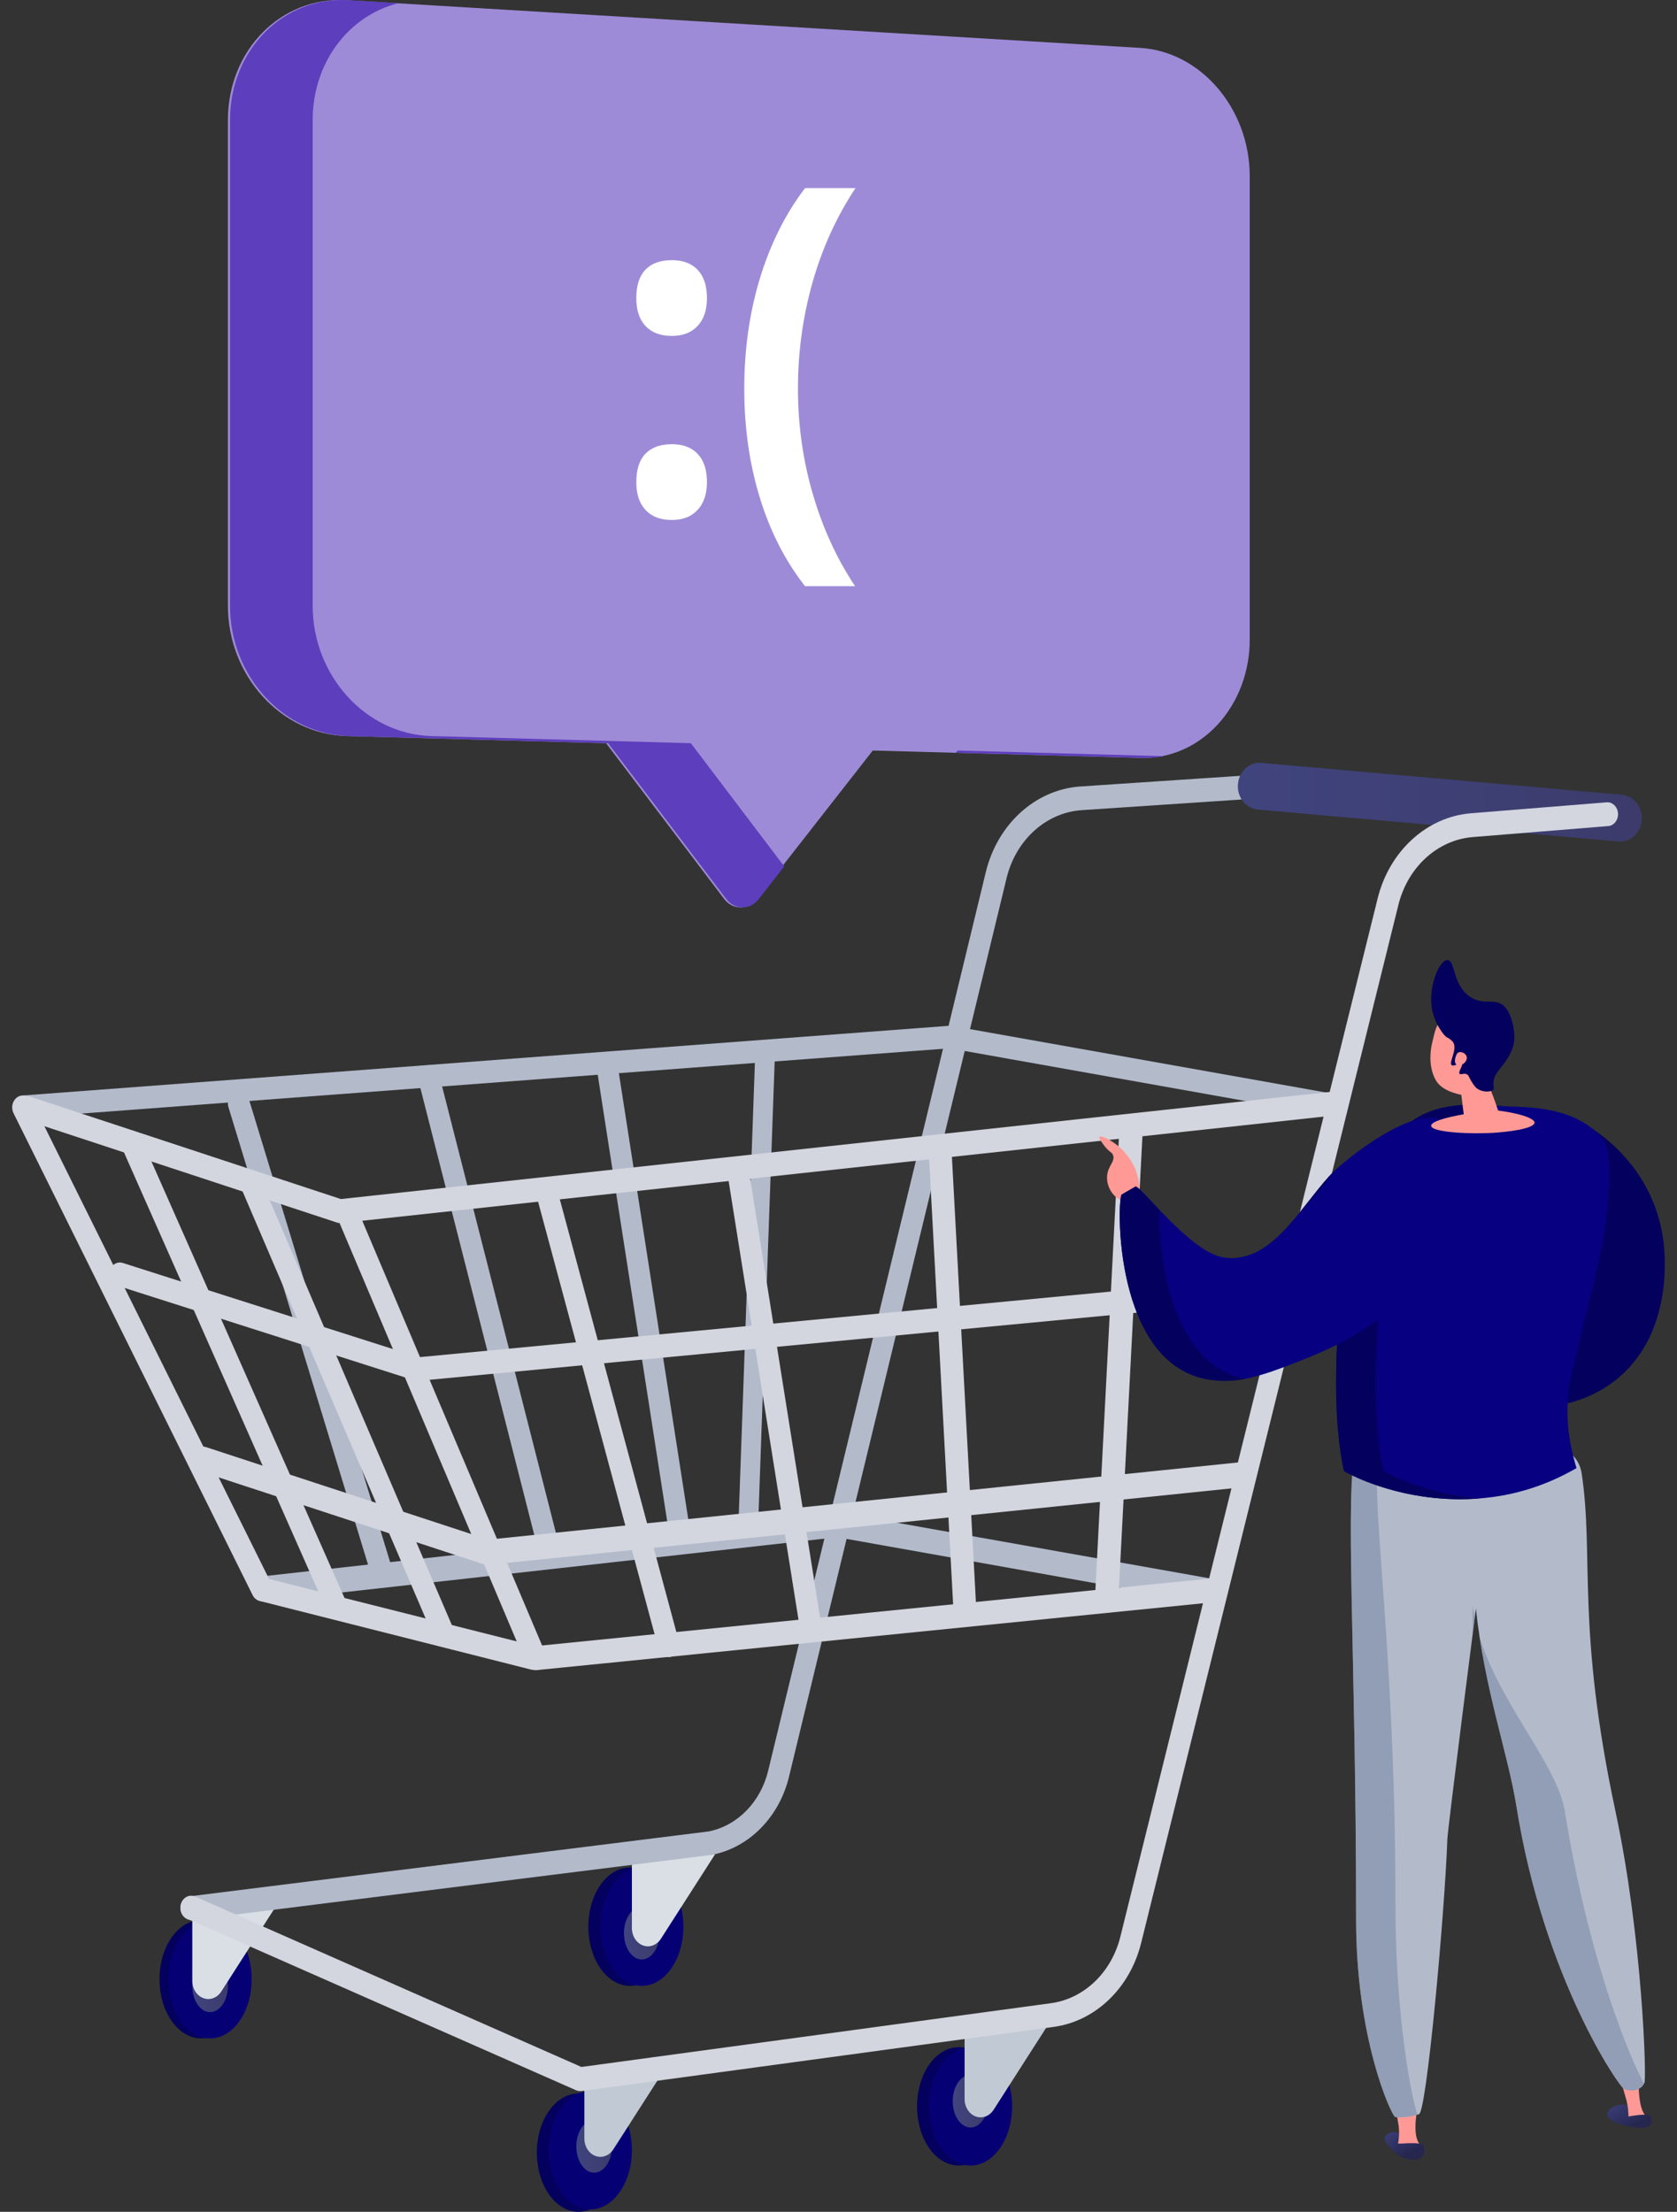 <?xml version="1.0" encoding="UTF-8"?>
<svg fill="none" viewBox="0 0 91 120" xmlns="http://www.w3.org/2000/svg">
<rect x="0" y="0" width="91" height="120" fill="#333333" stroke="none"/>
<path d="m13.169 107.38c0 1.774-1.011 3.212-2.257 3.212-1.246 0-2.257-1.438-2.257-3.212 0-1.773 1.011-3.21 2.257-3.21 1.246 0 2.257 1.437 2.257 3.21z" fill="#04005D"/>
<path d="m13.657 107.38c0 1.774-1.011 3.212-2.256 3.212-1.246 0-2.257-1.438-2.257-3.212 0-1.773 1.009-3.21 2.257-3.21 1.247 0 2.256 1.439 2.256 3.21z" fill="#060075"/>
<path d="m12.368 107.74c0 0.789-0.433 1.428-0.968 1.428s-0.966-0.639-0.966-1.428 0.433-1.426 0.966-1.426c0.533 0 0.968 0.639 0.968 1.426z" fill="url(#i)"/>
<path d="m10.434 103.74v3.726c0 0.547 0.389 0.991 0.87 0.991 0.278 0 0.538-0.151 0.702-0.406l2.941-4.588-4.513 0.277z" fill="#DADFE5"/>
<path d="m36.438 104.53c0 1.773-1.011 3.211-2.257 3.211-1.246 0-2.256-1.438-2.256-3.211s1.009-3.21 2.256-3.21c1.247 0 2.257 1.437 2.257 3.21z" fill="#04005D"/>
<path d="m37.083 104.53c0 1.773-1.009 3.211-2.256 3.211-1.247 0-2.257-1.438-2.257-3.211s1.011-3.21 2.257-3.21c1.246 0 2.256 1.438 2.256 3.21z" fill="#060075"/>
<path d="m35.793 104.88c0 0.789-0.433 1.428-0.968 1.428-0.535 0-0.967-0.639-0.967-1.428s0.433-1.426 0.967-1.426c0.533 0 0.968 0.638 0.968 1.426z" fill="url(#h)"/>
<path d="m34.289 100.88v3.726c-3e-4 0.262 0.091 0.514 0.254 0.7 0.163 0.186 0.384 0.291 0.615 0.291 0.278 0 0.539-0.151 0.703-0.407l2.942-4.588-4.513 0.278z" fill="#DADFE5"/>
<path d="m10.346 104.17c-0.299-0.015-0.539-0.279-0.556-0.61-0.017-0.332 0.196-0.624 0.492-0.675l28.181-3.523c1.555-0.313 2.808-1.592 3.219-3.285l11.81-48.757c0.629-2.596 2.674-4.463 5.092-4.648l8.572-0.571c0.216-0.032 0.43 0.073 0.555 0.271 0.124 0.199 0.139 0.458 0.036 0.671-0.102 0.214-0.303 0.346-0.521 0.343l-8.566 0.571c-1.92 0.147-3.544 1.631-4.042 3.694l-11.805 48.748c-0.534 2.194-2.167 3.846-4.186 4.234l-28.215 3.536h-0.066z" fill="#B3BBCB"/>
<path d="m29.842 84.907c-0.258-4e-4 -0.485-0.193-0.555-0.471l-6.581-25.817c-0.087-0.344 0.09-0.702 0.397-0.8 0.307-0.098 0.626 0.101 0.714 0.445l6.581 25.816c0.043 0.165 0.025 0.343-0.05 0.493-0.074 0.15-0.199 0.261-0.347 0.308-0.051 0.017-0.105 0.026-0.158 0.026z" fill="#B3BBCB"/>
<path d="m36.94 84.193c-0.277 5e-4 -0.515-0.228-0.562-0.54l-4.015-25.805c-0.055-0.355 0.152-0.695 0.463-0.758 0.311-0.063 0.607 0.174 0.662 0.529l4.015 25.805c0.054 0.356-0.153 0.695-0.464 0.758-0.033 0.006-0.066 0.01-0.1 0.01z" fill="#B3BBCB"/>
<path d="m40.626 82.766h-0.022c-0.294-0.015-0.523-0.315-0.511-0.669l0.886-24.873c3e-3 -0.172 0.064-0.335 0.169-0.451 0.105-0.116 0.245-0.176 0.387-0.166 0.295 0.015 0.524 0.315 0.512 0.669l-0.887 24.873c-0.011 0.345-0.247 0.617-0.534 0.617z" fill="#B3BBCB"/>
<path d="m20.736 86.013c-0.253-3e-4 -0.477-0.178-0.557-0.443l-7.789-25.523c-0.086-0.333 0.08-0.683 0.379-0.793 0.298-0.11 0.622 0.057 0.736 0.381l7.789 25.524c0.063 0.198 0.034 0.418-0.076 0.589s-0.29 0.272-0.481 0.27v-0.006z" fill="#B3BBCB"/>
<path d="m87.92 45.654h-0.099l-19.486-1.724c-0.442-0.008-0.843-0.279-1.04-0.704-0.198-0.425-0.159-0.933 0.101-1.317 0.259-0.385 0.696-0.582 1.133-0.512l19.487 1.723c0.628 0.063 1.1 0.643 1.074 1.321-0.025 0.677-0.539 1.215-1.17 1.224v-0.01z" fill="url(#g)"/>
<path d="m33.644 116.79c0 1.773-1.011 3.211-2.256 3.211-1.246 0-2.257-1.438-2.257-3.211 0-1.774 1.011-3.21 2.257-3.21 1.246 0 2.256 1.436 2.256 3.21z" fill="#04005D"/>
<path d="m34.289 116.66c0 1.774-1.011 3.21-2.256 3.21-1.246 0-2.257-1.436-2.257-3.21 0-1.773 1.011-3.211 2.257-3.211 1.246 0 2.256 1.438 2.256 3.211z" fill="#060075"/>
<path d="m33.207 116.45c0 0.789-0.433 1.428-0.967 1.428-0.534 0-0.967-0.639-0.967-1.428s0.432-1.426 0.967-1.426c0.535 0 0.967 0.643 0.967 1.426z" fill="url(#f)"/>
<path d="m31.71 112.3v3.729c0 0.263 0.092 0.515 0.255 0.7 0.163 0.186 0.384 0.29 0.615 0.29 0.278 0 0.538-0.151 0.702-0.407l2.942-4.588-4.513 0.276z" fill="#C1CAD4"/>
<path d="m54.276 114.28c0 1.774-1.011 3.21-2.256 3.21-1.246 0-2.257-1.436-2.257-3.21 0-1.773 1.011-3.211 2.257-3.211 1.246 0 2.256 1.438 2.256 3.211z" fill="#04005D"/>
<path d="m54.921 114.28c0 1.773-1.011 3.211-2.257 3.211-1.246 0-2.257-1.438-2.257-3.211s1.011-3.21 2.257-3.21c1.246 0 2.257 1.437 2.257 3.21z" fill="#060075"/>
<path d="m53.631 114c0 0.787-0.433 1.426-0.966 1.426s-0.968-0.639-0.968-1.426c0-0.788 0.433-1.428 0.968-1.428s0.966 0.646 0.966 1.428z" fill="url(#e)"/>
<path d="m52.342 110.15v3.735c0 0.547 0.389 0.991 0.87 0.991 0.278 0 0.538-0.151 0.702-0.406l2.941-4.589-4.513 0.269z" fill="#C1CAD4"/>
<path d="m1.304 60.647c-0.297-0.023-0.53-0.276-0.541-0.587-0.011-0.311 0.205-0.581 0.499-0.626l50.253-3.781c0.047-0.003 0.094 1e-4 0.141 0.008l20.805 3.703c0.213 0.028 0.395 0.176 0.473 0.386s0.039 0.447-0.101 0.618c-0.14 0.171-0.358 0.247-0.569 0.199l-20.734-3.692-50.184 3.773h-0.043z" fill="#B3BBCB"/>
<path d="m18.269 66.324-16.934-5.574c-0.208-0.059-0.371-0.24-0.423-0.472-0.052-0.232 0.015-0.477 0.174-0.637 0.159-0.161 0.385-0.211 0.587-0.131l16.823 5.544 53.837-5.829c0.154-0.019 0.309 0.032 0.428 0.142 0.12 0.109 0.195 0.268 0.208 0.44 0.015 0.171-0.032 0.342-0.13 0.475-0.098 0.133-0.24 0.217-0.394 0.233l-53.952 5.842c-0.019 4e-4 -0.038-5e-4 -0.057-0.003-0.057-2e-4 -0.114-0.01-0.169-0.029z" fill="#D3D6DF"/>
<path d="m65.95 87.048c-0.03-3e-4 -0.059-0.003-0.089-0.007l-20.436-3.64-31.091 3.468c-0.214 0.04-0.43-0.061-0.56-0.263-0.13-0.202-0.152-0.47-0.058-0.697 0.094-0.227 0.289-0.374 0.506-0.383l31.165-3.468c0.048-0.007 0.096-0.007 0.144 0l20.507 3.646c0.298 0.057 0.51 0.368 0.487 0.718-0.023 0.349-0.272 0.621-0.575 0.625v0.002z" fill="#B3BBCB"/>
<path d="m28.543 90.244-10.25-24.2c-0.098-0.211-0.086-0.466 0.033-0.664s0.324-0.307 0.536-0.285c0.212 0.022 0.396 0.172 0.48 0.391l10.074 23.788 36.488-3.656c0.306-0.011 0.567 0.247 0.596 0.589 0.029 0.341-0.183 0.649-0.486 0.704l-36.893 3.701c-0.018 0.002-0.036 0.003-0.054 0.003-0.224 8e-4 -0.428-0.144-0.524-0.371z" fill="#D3D6DF"/>
<path d="m28.949 90.599c-0.048 2e-4 -0.095-0.006-0.142-0.019l-14.734-3.725c-0.156-0.044-0.289-0.159-0.367-0.317l-12.962-26.122c-0.109-0.204-0.11-0.459-0.002-0.663s0.307-0.327 0.519-0.319c0.212 0.008 0.403 0.146 0.498 0.359l12.842 25.874 14.487 3.651c0.284 0.078 0.471 0.382 0.436 0.708-0.035 0.326-0.283 0.57-0.575 0.569v0.004z" fill="#D3D6DF"/>
<path d="m22.651 74.918c-0.056 1e-4 -0.111-0.008-0.164-0.025l-16.144-5.148c-0.31-0.099-0.488-0.452-0.397-0.79s0.416-0.531 0.726-0.432l16.04 5.113 47.672-4.521c0.212-0.028 0.422 0.072 0.546 0.261 0.125 0.189 0.145 0.437 0.052 0.647-0.092 0.21-0.283 0.348-0.496 0.36l-47.782 4.534-0.052 0.003z" fill="#D3D6DF"/>
<path d="m26.441 84.906c-0.053 3e-4 -0.106-0.008-0.158-0.024l-15.424-5.057c-0.201-0.066-0.356-0.252-0.408-0.488-0.052-0.236 0.008-0.487 0.158-0.658s0.365-0.235 0.566-0.169l15.322 5.022 40.911-4.21c0.217-0.042 0.435 0.062 0.565 0.269 0.13 0.207 0.151 0.481 0.053 0.711s-0.298 0.376-0.517 0.379l-41.015 4.218-0.052 0.007z" fill="#D3D6DF"/>
<path d="m36.287 89.902c-0.257 1e-4 -0.483-0.187-0.556-0.46l-6.58-24.42c-0.08-0.336 0.096-0.681 0.397-0.78s0.618 0.084 0.718 0.414l6.579 24.42c0.052 0.195 0.018 0.405-0.091 0.568s-0.282 0.259-0.466 0.259z" fill="#D3D6DF"/>
<path d="m43.967 88.795c-0.284 6e-4 -0.528-0.226-0.577-0.537l-3.935-24.703c-0.037-0.229 0.04-0.463 0.2-0.613 0.16-0.15 0.381-0.193 0.578-0.114 0.197 0.079 0.341 0.27 0.377 0.499l3.935 24.703c0.057 0.355-0.156 0.693-0.476 0.756-0.034 0.006-0.068 0.009-0.102 0.009z" fill="#D3D6DF"/>
<path d="m52.357 87.944c-0.33-9e-4 -0.603-0.272-0.622-0.619l-1.32-24.493c-0.037-0.247 0.062-0.494 0.257-0.638 0.194-0.144 0.449-0.159 0.658-0.039 0.208 0.12 0.334 0.354 0.324 0.604l1.32 24.493c0.019 0.361-0.244 0.67-0.587 0.69l-0.029 0.003z" fill="#D3D6DF"/>
<path d="m60.074 87.048h-0.034c-0.169-0.009-0.328-0.085-0.442-0.212s-0.172-0.295-0.163-0.466l1.301-25.044c-0.012-0.246 0.116-0.478 0.329-0.597 0.214-0.119 0.476-0.105 0.675 0.036 0.2 0.141 0.303 0.385 0.265 0.629l-1.301 25.043c-0.016 0.34-0.293 0.609-0.631 0.611z" fill="#D3D6DF"/>
<path d="m24.049 89.188c-0.22 6e-4 -0.421-0.141-0.517-0.363l-10.463-24.405c-0.137-0.319-0.017-0.702 0.267-0.855 0.284-0.153 0.626-0.019 0.762 0.3l10.464 24.403c0.134 0.318 0.015 0.697-0.267 0.85-0.077 0.044-0.161 0.068-0.247 0.069z" fill="#D3D6DF"/>
<path d="m18.244 87.754c-0.214-2e-3 -0.409-0.14-0.505-0.356l-11.1-25.075c-0.105-0.208-0.099-0.463 0.015-0.665 0.114-0.201 0.317-0.315 0.528-0.295s0.395 0.17 0.477 0.39l11.095 25.077c0.088 0.2 0.079 0.437-0.025 0.626s-0.288 0.305-0.486 0.305v-0.007z" fill="#D3D6DF"/>
<path d="m31.473 113.45c-0.074 0-0.147-0.015-0.215-0.045l-21.111-9.307c-0.293-0.137-0.434-0.509-0.317-0.838 0.117-0.328 0.449-0.492 0.747-0.368l20.972 9.25 25.467-3.458c1.808-0.24 3.304-1.674 3.782-3.625l13.958-56.317c0.641-2.574 2.668-4.423 5.065-4.619l7.407-0.597c0.302 6e-3 0.55 0.267 0.572 0.602 0.022 0.335-0.19 0.633-0.488 0.687l-7.402 0.601c-1.905 0.156-3.516 1.625-4.026 3.67l-13.959 56.318c-0.605 2.459-2.49 4.265-4.768 4.567l-25.615 3.479h-0.07z" fill="#D3D6DF"/>
<path d="m61.878 2.599-43.072-2.588c-3.548-0.214-6.439 2.701-6.439 6.511v26.337c0 3.809 2.891 6.978 6.439 7.075l14.082 0.388 6.41 8.454c0.217 0.286 0.536 0.453 0.872 0.456s0.657-0.158 0.878-0.441l6.312-8.072 14.522 0.4c1.558 0.058 3.07-0.594 4.189-1.805s1.748-2.879 1.743-4.619v-25.152c-0.004-3.638-2.651-6.746-5.937-6.944z" fill="#9E8BD7"/>
<path d="m35.021 14.633c-0.329 0.347-0.493 0.858-0.493 1.536 0 0.661 0.168 1.169 0.504 1.524 0.336 0.355 0.81 0.532 1.424 0.532 0.591 0 1.057-0.179 1.396-0.538s0.509-0.865 0.509-1.517c0-0.661-0.166-1.169-0.498-1.523-0.332-0.355-0.801-0.532-1.407-0.532-0.628 0-1.106 0.173-1.435 0.52zm0 9.987c-0.329 0.347-0.493 0.858-0.493 1.536 0 0.653 0.168 1.159 0.504 1.517 0.336 0.359 0.81 0.538 1.424 0.538 0.599 0 1.066-0.183 1.402-0.55 0.336-0.367 0.504-0.869 0.504-1.505 0-0.661-0.166-1.169-0.498-1.523-0.332-0.355-0.801-0.532-1.407-0.532-0.628 0-1.106 0.173-1.435 0.52z" clip-rule="evenodd" fill="#fff" fill-rule="evenodd"/>
<path d="m40.386 21.101c0-2.136 0.283-4.135 0.849-5.997s1.382-3.494 2.448-4.897h2.738c-1.03 1.556-1.807 3.264-2.333 5.127s-0.788 3.776-0.788 5.743c0 1.975 0.268 3.883 0.805 5.725 0.537 1.842 1.301 3.508 2.294 5h-2.716c-1.073-1.37-1.891-2.97-2.453-4.8s-0.843-3.796-0.843-5.9z" fill="#fff"/>
<path d="m21.62 0.173-2.701-0.162c-3.548-0.214-6.439 2.701-6.439 6.511v26.337c0 3.809 2.891 6.978 6.439 7.075l14.082 0.388 6.41 8.454c0.217 0.286 0.536 0.453 0.872 0.456s0.657-0.158 0.878-0.441l1.395-1.784-5.068-6.685-14.082-0.388c-3.548-0.097-6.439-3.266-6.439-7.075v-26.337c0-3.145 1.969-5.68 4.652-6.349zm30.246 40.666 10.129 0.279c0.397 0.015 0.79-0.016 1.175-0.091l-11.209-0.308-0.095 0.121z" clip-rule="evenodd" fill="#5D3EBC" fill-rule="evenodd"/>
<path d="m87.224 114.67c0.083-0.47 1.109-0.7 1.618-0.209 0.253 0.242 0.43 0.545 0.283 0.768-0.053 0.08 0.209 0.211 0 0.213-0.695 0.01-1.985-0.301-1.902-0.772z" fill="url(#d)"/>
<path d="m88.368 114.87 0.895-0.124c-0.415-0.482-0.338-2.016-0.338-2.016l-0.952 0.205s0.108 0.421 0.292 1.043c0.068 0.293 0.102 0.592 0.102 0.892z" fill="#FF9995"/>
<path d="m88.361 114.83s1.076-0.206 1.193-0.029 0.207 0.653-0.476 0.641c-0.683-0.011-0.778-0.465-0.717-0.612z" fill="url(#c)"/>
<path d="m75.143 115.97c0.07-0.314 0.806-0.464 1.115 0.047 0.153 0.253 0.232 0.717 0.112 0.895-0.043 0.064 0.095 0.223-0.05 0.195-0.477-0.091-1.248-0.821-1.177-1.137z" fill="url(#b)"/>
<path d="m75.867 116.3h1.147c-0.433-0.558-0.052-2.14-0.052-2.14l-1.237 0.078s0.059 0.453 0.175 1.123c0.033 0.313 0.022 0.628-0.033 0.939z" fill="#FF9995"/>
<path d="m73.587 78.578c-0.647 2.308 0 10.808 0 25.594 0 6.421 1.883 10.527 2.115 10.686 0.121 0.013 0.243 0.018 0.365 0.016 0.315-0.012 0.628-0.068 0.929-0.168 0.417-0.077 1.399-10.932 1.542-14.906 0.024-0.644 1.55-12.529 1.55-12.529 0.465 4.399 1.738 7.853 2.202 10.752 1.489 9.31 5.589 15.23 5.841 15.32 0.05 0.022 0.504 0.199 0.876-0.064 0.096-0.065 0.172-0.159 0.221-0.269 0.131-0.109-0.091-7.819-1.566-14.733-2.142-10.034-1.158-13.86-1.836-18.341-0.587-3.88-12.239-1.357-12.239-1.357z" fill="#B3BBCB"/>
<path d="m73.4 89.396c-0.124-5.837-0.2-9.436 0.187-10.817 0 0 4.208-0.911 7.694-0.796-3.154 0.092-6.404 0.796-6.404 0.796-0.301 1.075-0.138 3.34 0.123 6.949 0.299 4.135 0.725 10.035 0.725 17.931 0 5.904 0.874 10.454 1.196 11.272-0.278 0.085-0.565 0.133-0.854 0.144-0.122 2e-3 -0.244-3e-3 -0.365-0.016-0.232-0.159-2.115-4.265-2.115-10.686 0-5.937-0.104-10.86-0.187-14.776zm6.507-0.701c0.048-0.371 0.087-0.684 0.118-0.921-0.046-0.24-0.083-0.482-0.109-0.725 0 0-0.003 0.646-9e-3 1.647zm0.383 0.129c0.311 2.039 0.768 3.865 1.183 5.521 0.332 1.326 0.637 2.544 0.818 3.677 1.489 9.31 5.589 15.23 5.841 15.32 0.05 0.022 0.504 0.199 0.876-0.064 0.086-0.059 0.156-0.14 0.205-0.235-0.724-1.286-2.998-6.638-4.298-14.767-0.201-1.258-1.081-2.709-2.051-4.31-0.96-1.584-2.008-3.313-2.574-5.142z" clip-rule="evenodd" fill="#7382A0" fill-rule="evenodd" opacity=".5"/>
<path d="m76.034 116.3s1.13-0.096 1.216 0.089c0.087 0.186 0.14 0.903-0.716 0.775-0.856-0.127-0.587-0.721-0.5-0.864z" fill="url(#a)"/>
<path d="m85.35 60.648c0.252 0.108 4.079 1.832 4.866 6.358 0.064 0.366 0.678 4.26-1.645 7.002-2.61 3.079-7.638 3.003-9.636 0.429-0.401-0.528-0.691-1.152-0.848-1.825l0.526-1.583c0.642-0.877 1.515-1.085 1.981-1.215 1.149-0.321 2.018 0.266 2.676-0.369 0.364-0.347 0.437-0.848 0.502-1.294 0.22-1.523-0.538-2.459-0.593-3.397-0.041-0.702-0.257-2.239 0.551-3.242 0.509-0.635 1.218-0.808 1.621-0.864z" fill="#04005D"/>
<path d="m82.015 60.035c-1.401-0.045-4.115-0.548-5.89 1.206-0.031 0.03-0.175 0.203-0.353 0.426-0.473 0.613-0.893 1.275-1.253 1.975-0.451 0.905-0.804 1.865-1.053 2.86-0.433 1.628-0.711 3.301-0.83 4.992-0.325 4.688 0 6.846 0.288 8.317 1.268 0.71 4.527 1.989 8.424 1.358 1.468-0.242 2.887-0.756 4.198-1.519-1.009-3.359-0.217-5.154 0.157-6.811 0.533-2.361 0.542-2.182 0.98-4.059 0.723-3.094 0.842-6.251 0.345-6.905-1.341-1.738-3.757-1.8-5.013-1.841z" fill="#070080"/>
<path d="m81.155 59.983c-1.477-0.101-3.571-0.184-5.03 1.259-0.031 0.03-0.175 0.203-0.353 0.426-0.473 0.613-0.893 1.275-1.253 1.975-0.451 0.905-0.804 1.865-1.053 2.86-0.433 1.628-0.711 3.301-0.83 4.992-0.325 4.688 0 6.846 0.288 8.317 1.151 0.645 3.947 1.76 7.371 1.485-2.421-0.191-4.323-0.981-5.222-1.485-0.288-1.47-0.613-3.628-0.288-8.317 0.119-1.691 0.397-3.364 0.83-4.992 0.249-0.995 0.602-1.955 1.053-2.86 0.36-0.7 0.78-1.361 1.253-1.975 0.178-0.223 0.322-0.396 0.353-0.426 0.831-0.822 1.868-1.148 2.88-1.259z" clip-rule="evenodd" fill="#04005D" fill-rule="evenodd"/>
<path d="m61.821 65.042c0.032-0.308 0.059-0.94-0.22-1.618-0.544-1.319-1.856-1.868-1.946-1.747-0.048 0.065 0.199 0.404 0.318 0.548 0.248 0.302 0.363 0.282 0.425 0.449 0.13 0.342-0.294 0.587-0.326 1.15-0.023 0.408 0.163 0.866 0.498 1.13 0.554 0.437 1.223 0.102 1.251 0.087z" clip-rule="evenodd" fill="#FF9995" fill-rule="evenodd"/>
<path d="m78.303 60.841c-1.405-0.997-5.29 1.985-6.191 2.989-1.702 1.896-3.223 4.797-5.754 4.384-1.741-0.284-4.405-3.805-4.733-3.843l-0.75 0.434c-0.266 0.093-0.517 9.369 4.865 10.063 1.136 0.151 2.164-0.034 3.925-0.694 2.981-1.121 5.257-2.171 7.269-4.739 0.091-0.118 0.175-0.242 0.251-0.372 1.496-2.509 2.475-7.261 1.119-8.221z" fill="#070080"/>
<path d="m72.487 63.457c-0.154 0.142-0.281 0.269-0.375 0.374-0.36 0.402-0.713 0.848-1.068 1.299-0.196 0.249-0.394 0.499-0.594 0.743 0.555-0.541 1.07-1.194 1.579-1.839 0.153-0.194 0.306-0.388 0.458-0.577zm-9.573 2.185c-0.063 2.252 0.527 8.326 4.634 9.169-0.653 0.124-1.217 0.137-1.809 0.058-5.382-0.694-5.13-9.97-4.865-10.063l0.75-0.434c0.101 0.012 0.424 0.354 0.873 0.831 0.129 0.137 0.269 0.285 0.417 0.44z" clip-rule="evenodd" fill="#04005D" fill-rule="evenodd"/>
<path d="m77.903 58.594c-0.444-0.819-0.246-1.754-0.202-1.956 0.188-0.847 0.257-0.975 0.397-1.154l0.204-0.234c0.008-0.008 0.017-0.015 0.026-0.022 0.247-0.136 0.511-0.234 0.784-0.288 0.364-0.02 1.105 1.405 1.53 3.606l0.103 0.238c0.21 0.499 0.397 0.99 0.546 1.467 1.53 0.205 2.033 0.513 1.976 0.68-0.087 0.261-0.989 0.433-2.053 0.517-1.299 0.102-3.555 0-3.555-0.372 0-0.203 0.668-0.429 1.769-0.621-0.046-0.352-0.091-0.704-0.132-1.056-0.16-0.036-1.066-0.203-1.392-0.806z" fill="#FF9995"/>
<path d="m77.735 54.896c0.162 0.678 0.617 1.311 0.789 1.389 0.103 0.051 0.198 0.12 0.282 0.204 0.02 0.021 0.038 0.044 0.053 0.07 0.233 0.388-0.251 1.071-0.089 1.227 0.117 0.114 0.483-0.195 0.56-0.09 0.078 0.105-0.213 0.437-0.129 0.555 0.063 0.09 0.251-0.066 0.421 0.05 0.084 0.058 0.08 0.127 0.206 0.342 0.066 0.115 0.141 0.224 0.224 0.324 0.303 0.335 0.927 0.303 1.002 0.111 0.022-0.054-0.014-0.083-0.018-0.242 0.002-0.113 0.017-0.224 0.045-0.332 0.067-0.265 0.324-0.517 0.563-0.847 0.445-0.611 0.505-1.036 0.518-1.177 0-0.051 0-0.089 0.008-0.115 0.025-0.544-0.148-1.278-0.454-1.669-0.518-0.656-1.183-0.071-1.978-0.635-0.916-0.65-0.776-1.96-1.189-1.974-0.46-0.016-1.114 1.558-0.813 2.811z" fill="#04005D"/>
<path d="m79.052 57.184c0.103-0.194 0.445-0.097 0.524 0.113 0.079 0.21-0.121 0.484-0.408 0.495-0.287 0.011-0.255-0.348-0.116-0.608z" fill="#FF9995"/>
<defs>
<linearGradient id="i" x1="10.434" x2="12.368" y1="109.16" y2="109.16" gradientUnits="userSpaceOnUse">
<stop stop-color="#40447E" offset="0"/>
<stop stop-color="#3C3B6B" offset="1"/>
</linearGradient>
<linearGradient id="h" x1="33.859" x2="35.793" y1="106.31" y2="106.31" gradientUnits="userSpaceOnUse">
<stop stop-color="#40447E" offset="0"/>
<stop stop-color="#3C3B6B" offset="1"/>
</linearGradient>
<linearGradient id="g" x1="67.248" x2="89.103" y1="45.652" y2="45.652" gradientUnits="userSpaceOnUse">
<stop stop-color="#40447E" offset="0"/>
<stop stop-color="#3C3B6B" offset="1"/>
</linearGradient>
<linearGradient id="f" x1="31.274" x2="33.208" y1="117.88" y2="117.88" gradientUnits="userSpaceOnUse">
<stop stop-color="#40447E" offset="0"/>
<stop stop-color="#3C3B6B" offset="1"/>
</linearGradient>
<linearGradient id="e" x1="51.696" x2="53.631" y1="115.42" y2="115.42" gradientUnits="userSpaceOnUse">
<stop stop-color="#40447E" offset="0"/>
<stop stop-color="#3C3B6B" offset="1"/>
</linearGradient>
<linearGradient id="d" x1="85.426" x2="86.739" y1="114.38" y2="116.52" gradientUnits="userSpaceOnUse">
<stop stop-color="#444B8C" offset="0"/>
<stop stop-color="#26264F" offset="1"/>
</linearGradient>
<linearGradient id="c" x1="86.228" x2="87.127" y1="114.53" y2="116.15" gradientUnits="userSpaceOnUse">
<stop stop-color="#444B8C" offset="0"/>
<stop stop-color="#26264F" offset="1"/>
</linearGradient>
<linearGradient id="b" x1="73.995" x2="75.578" y1="115.73" y2="117.44" gradientUnits="userSpaceOnUse">
<stop stop-color="#444B8C" offset="0"/>
<stop stop-color="#26264F" offset="1"/>
</linearGradient>
<linearGradient id="a" x1="73.631" x2="74.656" y1="115.71" y2="117.75" gradientUnits="userSpaceOnUse">
<stop stop-color="#444B8C" offset="0"/>
<stop stop-color="#26264F" offset="1"/>
</linearGradient>
</defs>
</svg>
